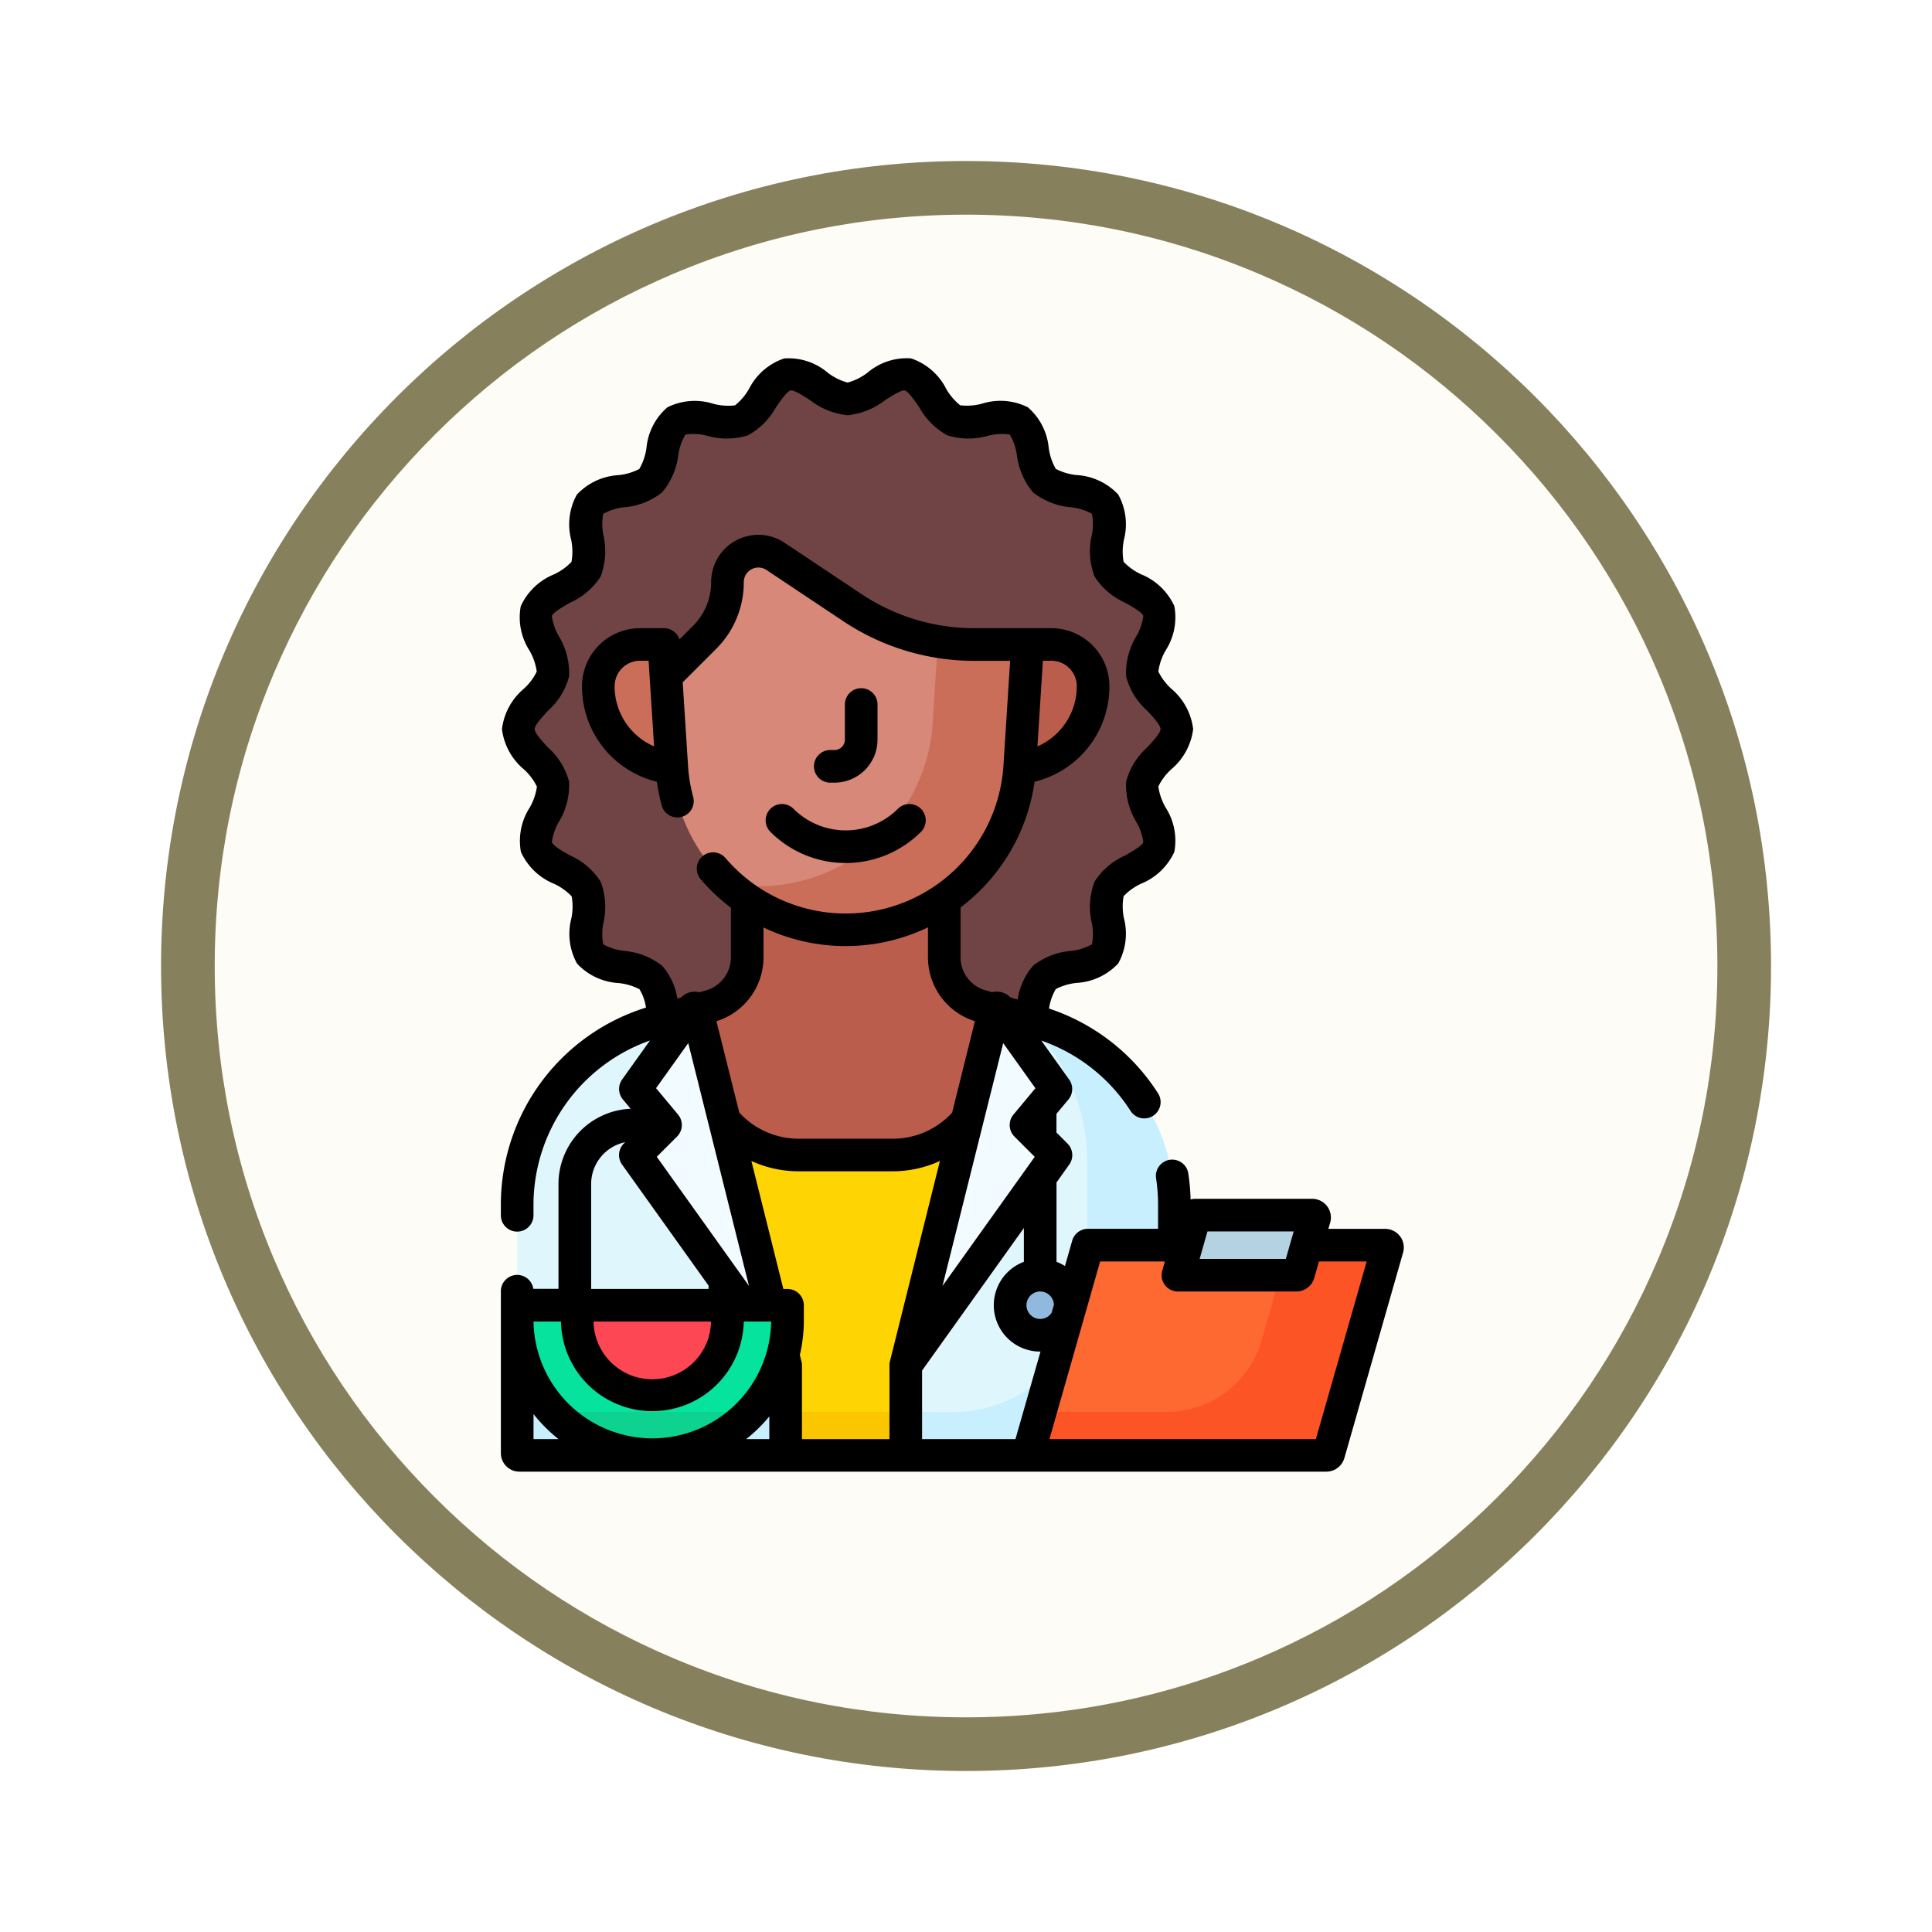 <svg xmlns="http://www.w3.org/2000/svg" xmlns:xlink="http://www.w3.org/1999/xlink" width="108" height="108" viewBox="0 0 108 108">
  <defs>
    <filter id="Fondo" x="0" y="0" width="108" height="108" filterUnits="userSpaceOnUse">
      <feOffset dy="3" input="SourceAlpha"/>
      <feGaussianBlur stdDeviation="3" result="blur"/>
      <feFlood flood-opacity="0.161"/>
      <feComposite operator="in" in2="blur"/>
      <feComposite in="SourceGraphic"/>
    </filter>
  </defs>
  <g id="Grupo_1168596" data-name="Grupo 1168596" transform="translate(-186.864 -270)">
    <g id="Grupo_1167484" data-name="Grupo 1167484" transform="translate(32.635 -4617)">
      <g id="Grupo_1158161" data-name="Grupo 1158161" transform="translate(-42.458 3701)">
        <g transform="matrix(1, 0, 0, 1, 196.69, 1186)" filter="url(#Fondo)">
          <g id="Fondo-2" data-name="Fondo" transform="translate(9 6)" fill="#fefcf6">
            <path d="M 45 88.5 C 39.127 88.5 33.43 87.35 28.068 85.082 C 22.889 82.891 18.236 79.755 14.241 75.759 C 10.245 71.764 7.109 67.111 4.918 61.932 C 2.65 56.57 1.5 50.873 1.5 45 C 1.5 39.127 2.65 33.43 4.918 28.068 C 7.109 22.889 10.245 18.236 14.241 14.241 C 18.236 10.245 22.889 7.109 28.068 4.918 C 33.43 2.65 39.127 1.5 45 1.5 C 50.873 1.5 56.57 2.65 61.932 4.918 C 67.111 7.109 71.764 10.245 75.759 14.241 C 79.755 18.236 82.891 22.889 85.082 28.068 C 87.35 33.43 88.5 39.127 88.5 45 C 88.5 50.873 87.35 56.57 85.082 61.932 C 82.891 67.111 79.755 71.764 75.759 75.759 C 71.764 79.755 67.111 82.891 61.932 85.082 C 56.57 87.35 50.873 88.5 45 88.5 Z" stroke="none"/>
            <path d="M 45 3 C 39.329 3 33.829 4.11 28.653 6.299 C 23.652 8.415 19.16 11.443 15.302 15.302 C 11.443 19.16 8.415 23.652 6.299 28.653 C 4.11 33.829 3 39.329 3 45 C 3 50.671 4.11 56.171 6.299 61.347 C 8.415 66.348 11.443 70.84 15.302 74.698 C 19.16 78.557 23.652 81.585 28.653 83.701 C 33.829 85.89 39.329 87 45 87 C 50.671 87 56.171 85.89 61.347 83.701 C 66.348 81.585 70.84 78.557 74.698 74.698 C 78.557 70.84 81.585 66.348 83.701 61.347 C 85.89 56.171 87 50.671 87 45 C 87 39.329 85.89 33.829 83.701 28.653 C 81.585 23.652 78.557 19.16 74.698 15.302 C 70.84 11.443 66.348 8.415 61.347 6.299 C 56.171 4.11 50.671 3 45 3 M 45 0 C 69.853 0 90 20.147 90 45 C 90 69.853 69.853 90 45 90 C 20.147 90 0 69.853 0 45 C 0 20.147 20.147 0 45 0 Z" stroke="none" fill="#86815c"/>
          </g>
        </g>
      </g>
    </g>
    <g id="nutricionista_1_" data-name="nutricionista (1)" transform="translate(166.362 289.999)">
      <path id="Trazado_1016141" data-name="Trazado 1016141" d="M93.341,27.348c0,1.093-1.776,2.036-1.934,3.079-.164,1.077,1.245,2.508.927,3.517-.327,1.036-2.305,1.394-2.781,2.342-.487.969.4,2.771-.223,3.63-.638.875-2.623.575-3.388,1.316s-.546,2.748-1.434,3.341-2.643-.384-3.632.032-1.512,2.353-2.572,2.567c-1.037.21-2.275-1.366-3.367-1.366s-2.33,1.576-3.367,1.366c-1.06-.215-1.588-2.153-2.572-2.567s-2.739.565-3.633-.032-.659-2.59-1.434-3.341-2.75-.441-3.388-1.316c-.626-.858.263-2.66-.223-3.63-.476-.948-2.454-1.305-2.781-2.342-.319-1.009,1.09-2.44.927-3.517-.158-1.043-1.934-1.987-1.934-3.079s1.776-2.036,1.934-3.079c.164-1.077-1.245-2.508-.927-3.517.327-1.036,2.305-1.394,2.781-2.342.487-.969-.4-2.771.223-3.63.638-.875,2.623-.575,3.388-1.316s.546-2.748,1.434-3.341,2.643.384,3.633-.032,1.512-2.353,2.572-2.567c1.037-.21,2.275,1.366,3.367,1.366s2.33-1.576,3.367-1.366c1.06.215,1.588,2.153,2.572,2.567s2.739-.565,3.633.032.659,2.59,1.434,3.341,2.75.441,3.388,1.316c.626.858-.263,2.66.223,3.63.476.948,2.454,1.305,2.781,2.342.319,1.009-1.09,2.44-.927,3.517.158,1.043,1.934,1.987,1.934,3.079Z" transform="translate(-7.053 -6.591)" fill="#704444"/>
      <path id="Trazado_1016142" data-name="Trazado 1016142" d="M97.061,133.515l-.112-1.76H95.612a2.332,2.332,0,0,0-2.332,2.332,4.582,4.582,0,0,0,4.582,4.582h.088l.488-6.533Z" transform="translate(-39.332 -115.73)" fill="#ca6e59"/>
      <path id="Trazado_1016143" data-name="Trazado 1016143" d="M138.467,266.536H151.9s1.977-11.369,1.837-11.409l-1-.286a2.816,2.816,0,0,1-2.042-2.707v-3.256H139.674v3.255a2.815,2.815,0,0,1-2.042,2.707l-1,.286C136.494,255.167,138.467,266.536,138.467,266.536Z" transform="translate(-77.405 -218.609)" fill="#bb5d4c"/>
      <path id="Trazado_1016144" data-name="Trazado 1016144" d="M158.213,334.115A5.422,5.422,0,0,1,153,338.047h-5.253a5.422,5.422,0,0,1-5.213-3.932l4.482,15.685v5.037h6.715V349.8Z" transform="translate(-82.596 -293.479)" fill="#fed402"/>
      <path id="Trazado_1016145" data-name="Trazado 1016145" d="M175.4,484.5l.483,2.432H182.6l.483-2.432Z" transform="translate(-111.464 -425.573)" fill="#fac600"/>
      <path id="Trazado_1016146" data-name="Trazado 1016146" d="M65.814,300.253l-.828.236-1.278.365A10.626,10.626,0,0,0,56,311.072v13.9a.122.122,0,0,0,.122.122H71.007v-5.037Z" transform="translate(-6.587 -263.735)" fill="#dff6fd"/>
      <path id="Trazado_1016147" data-name="Trazado 1016147" d="M239.8,300.253l.828.236,1.278.365a10.626,10.626,0,0,1,7.707,10.217v13.9a.122.122,0,0,1-.122.122H234.6v-5.037Z" transform="translate(-163.468 -263.735)" fill="#dff6fd"/>
      <path id="Trazado_1016148" data-name="Trazado 1016148" d="M118.75,318.808l-8.4-11.753,1.679-1.679-1.679-2.015,3.2-4.476a.128.128,0,0,1,.228.043Z" transform="translate(-54.33 -262.486)" fill="#f2fbff"/>
      <path id="Trazado_1016149" data-name="Trazado 1016149" d="M234.593,318.808l8.4-11.753-1.679-1.679,1.678-2.015-3.2-4.476a.128.128,0,0,0-.228.043Z" transform="translate(-163.458 -262.486)" fill="#f2fbff"/>
      <path id="Trazado_1016150" data-name="Trazado 1016150" d="M55.99,484.5v2.311a.122.122,0,0,0,.122.122H71V484.5Z" transform="translate(-6.577 -425.572)" fill="#c8effe"/>
      <path id="Trazado_1016151" data-name="Trazado 1016151" d="M241.883,303.534l-.807-.231a10.623,10.623,0,0,1,3.649,8.015v6.554a7.468,7.468,0,0,1-7.468,7.468h-2.675v2.433h14.887a.122.122,0,0,0,.122-.122v-13.9A10.626,10.626,0,0,0,241.883,303.534Z" transform="translate(-163.448 -266.414)" fill="#c8effe"/>
      <circle id="Elipse_11901" data-name="Elipse 11901" cx="1.679" cy="1.679" r="1.679" transform="translate(76.971 51.285)" fill="#91b9de"/>
      <path id="Trazado_1016152" data-name="Trazado 1016152" d="M278.046,131.755H280.9a2.332,2.332,0,0,1,2.332,2.332,4.582,4.582,0,0,1-4.582,4.582h-.088Z" transform="translate(-201.626 -115.73)" fill="#bb5d4c"/>
      <path id="Trazado_1016153" data-name="Trazado 1016153" d="M290.693,419.616h16.69a.133.133,0,0,0,.128-.1l3.282-11.487a.133.133,0,0,0-.128-.17H294.051Z" transform="translate(-212.735 -358.257)" fill="#fd6930"/>
      <path id="Trazado_1016154" data-name="Trazado 1016154" d="M310.665,407.862h-5.383l-1.522,5.326a5.508,5.508,0,0,1-5.3,3.995h-7.076l-.695,2.433h16.69a.133.133,0,0,0,.128-.1l3.282-11.487A.133.133,0,0,0,310.665,407.862Z" transform="translate(-212.735 -358.256)" fill="#fd5426"/>
      <path id="Trazado_1016155" data-name="Trazado 1016155" d="M360.683,394.059h6.54a.133.133,0,0,1,.128.17l-.883,3.092a.133.133,0,0,1-.128.1h-6.616Z" transform="translate(-273.37 -346.132)" fill="#b4d2e2"/>
      <path id="Trazado_1016156" data-name="Trazado 1016156" d="M63.558,443.868A7.556,7.556,0,0,1,56,436.313v-.84H71.113v.84A7.556,7.556,0,0,1,63.558,443.868Z" transform="translate(-6.588 -382.509)" fill="#05e39c"/>
      <path id="Trazado_1016157" data-name="Trazado 1016157" d="M72.464,484.5a7.536,7.536,0,0,0,5.549,2.433h.009a7.536,7.536,0,0,0,5.549-2.433Z" transform="translate(-21.048 -425.572)" fill="#0ed290"/>
      <path id="Trazado_1016158" data-name="Trazado 1016158" d="M83.613,435.473v.84a4.2,4.2,0,0,0,8.4,0v-.84Z" transform="translate(-30.841 -382.509)" fill="#fd4755"/>
      <path id="Trazado_1016159" data-name="Trazado 1016159" d="M141.6,94.069A12.307,12.307,0,0,1,134.777,92l-4.287-2.858a1.728,1.728,0,0,0-2.687,1.438,4.365,4.365,0,0,1-1.278,3.086l-2.161,2.161.323,5.066a9.746,9.746,0,0,0,19.452,0l.436-6.825H141.6Z" transform="translate(-66.636 -78.045)" fill="#d78878"/>
      <path id="Trazado_1016160" data-name="Trazado 1016160" d="M166.4,130.415a12.3,12.3,0,0,1-2.129-.186,2.8,2.8,0,0,1,.047.719l-.246,3.86a9.753,9.753,0,0,1-11.477,8.968,9.746,9.746,0,0,0,16.342-6.536l.436-6.825Z" transform="translate(-91.432 -114.39)" fill="#ca6e59"/>
      <path id="Trazado_1016161" data-name="Trazado 1016161" d="M360.683,394.059h6.54a.133.133,0,0,1,.128.17l-.883,3.092a.133.133,0,0,1-.128.1h-6.616Z" transform="translate(-273.37 -346.132)" fill="#b4d2e2"/>
      <path id="Trazado_1016162" data-name="Trazado 1016162" d="M193.3,157.147h.233a2.411,2.411,0,0,0,2.408-2.408v-1.961a.912.912,0,1,0-1.824,0v1.961a.584.584,0,0,1-.584.584H193.3a.912.912,0,0,0,0,1.824Z" transform="translate(-126.385 -133.395)"/>
      <path id="Trazado_1016163" data-name="Trazado 1016163" d="M178.886,206.665a.912.912,0,1,0-1.29-1.29,4.13,4.13,0,0,1-5.834,0,.912.912,0,1,0-1.29,1.29A5.956,5.956,0,0,0,178.886,206.665Z" transform="translate(-106.902 -180.161)"/>
      <path id="Trazado_1016164" data-name="Trazado 1016164" d="M98.764,49.109a1.051,1.051,0,0,0-.834-.415H94.759l.1-.346a1.045,1.045,0,0,0-1-1.333h-6.54a.908.908,0,0,0-.262.038,11.612,11.612,0,0,0-.135-1.5.912.912,0,0,0-1.8.282,9.772,9.772,0,0,1,.117,1.5v1.357H81.316a.912.912,0,0,0-.877.662l-.405,1.419a2.582,2.582,0,0,0-.472-.236V46.1l.712-1a.912.912,0,0,0-.1-1.175l-.615-.615V42.263l.669-.8a.912.912,0,0,0,.041-1.114l-1.557-2.179A9.705,9.705,0,0,1,83.7,42.1a.912.912,0,1,0,1.537-.983,11.529,11.529,0,0,0-6.093-4.737,2.952,2.952,0,0,1,.378-1.089,3.221,3.221,0,0,1,1.156-.344,3.456,3.456,0,0,0,2.334-1.09,3.429,3.429,0,0,0,.32-2.518,3.215,3.215,0,0,1-.019-1.24,3.2,3.2,0,0,1,.979-.7,3.478,3.478,0,0,0,1.857-1.781,3.432,3.432,0,0,0-.487-2.475,3.2,3.2,0,0,1-.407-1.179,3.194,3.194,0,0,1,.716-.954A3.5,3.5,0,0,0,87.2,20.757a3.5,3.5,0,0,0-1.229-2.263,3.194,3.194,0,0,1-.716-.954,3.2,3.2,0,0,1,.407-1.179,3.432,3.432,0,0,0,.487-2.475,3.477,3.477,0,0,0-1.857-1.781,3.2,3.2,0,0,1-.979-.7,3.214,3.214,0,0,1,.019-1.24,3.429,3.429,0,0,0-.32-2.518,3.456,3.456,0,0,0-2.334-1.09,3.223,3.223,0,0,1-1.156-.344,3.237,3.237,0,0,1-.395-1.165,3.417,3.417,0,0,0-1.167-2.279,3.418,3.418,0,0,0-2.57-.2,3.25,3.25,0,0,1-1.215.087,3.259,3.259,0,0,1-.782-.921,3.416,3.416,0,0,0-1.963-1.7A3.378,3.378,0,0,0,69,.831a3.2,3.2,0,0,1-1.116.556A3.2,3.2,0,0,1,66.768.831,3.377,3.377,0,0,0,64.336.039a3.416,3.416,0,0,0-1.963,1.7,3.257,3.257,0,0,1-.782.921,3.242,3.242,0,0,1-1.215-.087,3.419,3.419,0,0,0-2.57.2,3.418,3.418,0,0,0-1.167,2.279,3.235,3.235,0,0,1-.4,1.165,3.221,3.221,0,0,1-1.156.344,3.456,3.456,0,0,0-2.334,1.09,3.429,3.429,0,0,0-.32,2.518,3.215,3.215,0,0,1,.019,1.24,3.2,3.2,0,0,1-.979.7,3.478,3.478,0,0,0-1.857,1.781,3.433,3.433,0,0,0,.487,2.475,3.2,3.2,0,0,1,.407,1.179,3.2,3.2,0,0,1-.716.954,3.5,3.5,0,0,0-1.229,2.263A3.5,3.5,0,0,0,49.8,23.019a3.193,3.193,0,0,1,.716.954,3.2,3.2,0,0,1-.407,1.179,3.433,3.433,0,0,0-.487,2.475,3.478,3.478,0,0,0,1.857,1.781,3.207,3.207,0,0,1,.979.7,3.215,3.215,0,0,1-.019,1.24,3.429,3.429,0,0,0,.32,2.518,3.456,3.456,0,0,0,2.334,1.09,3.223,3.223,0,0,1,1.156.344,2.74,2.74,0,0,1,.364,1.026A11.539,11.539,0,0,0,48.5,47.337v.6a.912.912,0,1,0,1.824,0v-.6a9.759,9.759,0,0,1,6.512-9.171l-1.556,2.179a.912.912,0,0,0,.041,1.114l.435.522a4.213,4.213,0,0,0-4.035,4.2v5.866H50.315a.912.912,0,0,0-1.814.141v9.045a1.035,1.035,0,0,0,1.034,1.034H94.648a1.051,1.051,0,0,0,1.005-.758l3.282-11.488a1.051,1.051,0,0,0-.171-.916Zm-5.944-.27-.438,1.534H87.563L88,48.839ZM79.286,53.392a.767.767,0,1,1,.13-.455ZM70.25,56.1a.912.912,0,0,0-.027.249v4.1H65.332v-4.1a.923.923,0,0,0-.031-.257l-.087-.348a8.465,8.465,0,0,0,.223-1.936v-.84a.912.912,0,0,0-.912-.912h-.233L62.505,44.9a6.329,6.329,0,0,0,2.646.577H70.4a6.328,6.328,0,0,0,2.644-.577Zm-10-2.224a3.285,3.285,0,0,1-6.569,0ZM58.349,43.535A.912.912,0,0,0,58.4,42.3l-1.224-1.469,1.8-2.521L62.37,51.882l-5.154-7.215Zm4.833-10.009V31.847a10.644,10.644,0,0,0,9.194-.006v1.684A3.743,3.743,0,0,0,75,37.087L73.726,42.2A4.5,4.5,0,0,1,70.4,43.656H65.151a4.5,4.5,0,0,1-3.322-1.46l-1.277-5.109a3.744,3.744,0,0,0,2.63-3.562Zm13.4,4.786,1.8,2.521-1.227,1.474a.912.912,0,0,0,.056,1.229l1.133,1.133-5.155,7.216ZM55.423,33.158a2.988,2.988,0,0,1-1.2-.371,3.046,3.046,0,0,1,.016-1.22,3.979,3.979,0,0,0-.161-2.282,3.91,3.91,0,0,0-1.712-1.465c-.378-.214-.95-.537-1.015-.742a3.054,3.054,0,0,1,.4-1.146,3.971,3.971,0,0,0,.562-2.233,3.879,3.879,0,0,0-1.18-1.918c-.3-.32-.743-.8-.743-1.024s.447-.7.743-1.024a3.878,3.878,0,0,0,1.18-1.918,3.974,3.974,0,0,0-.562-2.234,3.059,3.059,0,0,1-.4-1.146c.065-.2.637-.528,1.015-.742a3.91,3.91,0,0,0,1.712-1.465,3.979,3.979,0,0,0,.161-2.282,3.045,3.045,0,0,1-.016-1.22,2.99,2.99,0,0,1,1.2-.371,3.943,3.943,0,0,0,2.09-.827,4,4,0,0,0,.906-2.076,3.024,3.024,0,0,1,.4-1.161,3,3,0,0,1,1.237.077A4,4,0,0,0,62.3,4.341a4,4,0,0,0,1.58-1.572c.231-.337.617-.9.819-.942.187-.037.771.338,1.085.54a4.061,4.061,0,0,0,2.1.845,4.062,4.062,0,0,0,2.1-.845c.315-.2.9-.576,1.085-.54.2.041.589.605.819.942a3.994,3.994,0,0,0,1.58,1.572,4,4,0,0,0,2.242.027,3,3,0,0,1,1.237-.077,3.023,3.023,0,0,1,.4,1.161,4,4,0,0,0,.906,2.076,3.942,3.942,0,0,0,2.09.827,2.989,2.989,0,0,1,1.2.371,3.046,3.046,0,0,1-.016,1.22,3.979,3.979,0,0,0,.161,2.282A3.909,3.909,0,0,0,83.4,13.693c.378.214.95.537,1.015.742a3.055,3.055,0,0,1-.4,1.146,3.973,3.973,0,0,0-.562,2.234,3.88,3.88,0,0,0,1.18,1.918c.3.32.744.8.744,1.024s-.448.7-.744,1.024a3.878,3.878,0,0,0-1.18,1.918,3.973,3.973,0,0,0,.562,2.234,3.058,3.058,0,0,1,.4,1.146c-.065.2-.637.528-1.015.742a3.91,3.91,0,0,0-1.712,1.465,3.979,3.979,0,0,0-.161,2.282,3.047,3.047,0,0,1,.016,1.22,2.989,2.989,0,0,1-1.2.371,3.941,3.941,0,0,0-2.09.827,3.673,3.673,0,0,0-.863,1.888l-.409-.117a1.042,1.042,0,0,0-1.013-.29l-.389-.111a1.91,1.91,0,0,1-1.38-1.83v-2.8A10.661,10.661,0,0,0,78.335,23.7a5.478,5.478,0,0,0,4.184-5.338,3.248,3.248,0,0,0-3.244-3.244H74.968A11.359,11.359,0,0,1,68.647,13.2l-4.287-2.858a2.64,2.64,0,0,0-4.105,2.2,3.429,3.429,0,0,1-1.011,2.441l-.761.761a.912.912,0,0,0-.867-.627H56.28a3.248,3.248,0,0,0-3.244,3.244A5.477,5.477,0,0,0,57.221,23.7a10.648,10.648,0,0,0,.268,1.322.912.912,0,1,0,1.761-.476,8.9,8.9,0,0,1-.284-1.689c0-.041-.046-.723-.3-4.714l1.869-1.869a5.241,5.241,0,0,0,1.545-3.731.816.816,0,0,1,1.269-.679l4.287,2.858a13.177,13.177,0,0,0,7.333,2.22h2l-.374,5.855a8.834,8.834,0,0,1-15.536,5.171.912.912,0,1,0-1.387,1.185,10.7,10.7,0,0,0,1.687,1.589v2.788a1.911,1.911,0,0,1-1.38,1.83l-.39.111a1.044,1.044,0,0,0-1.015.29l-.209.06a3.589,3.589,0,0,0-.85-1.832,3.943,3.943,0,0,0-2.09-.827ZM79.275,16.937a1.421,1.421,0,0,1,1.42,1.42,3.66,3.66,0,0,1-2.2,3.369l.306-4.789ZM57.066,21.726a3.66,3.66,0,0,1-2.206-3.369,1.421,1.421,0,0,1,1.42-1.42h.48ZM53.548,46.186a2.388,2.388,0,0,1,1.9-2.335l-.073.073a.912.912,0,0,0-.1,1.175l4.837,6.771v.182H53.548Zm-1.688,7.691a5.11,5.11,0,0,0,10.218,0h1.534a6.644,6.644,0,0,1-13.286,0Zm-1.534,6.571v-1.4a8.541,8.541,0,0,0,1.4,1.4Zm13.181-1.268v1.268H62.215A8.545,8.545,0,0,0,63.508,59.179Zm8.54-2.566,5.69-7.965v1.889a2.591,2.591,0,0,0,.93,5.017l-1.4,4.892H72.047ZM94.06,60.447H79.167L82,50.518h3.62l-.148.517a.912.912,0,0,0,.877,1.163h6.616a1.049,1.049,0,0,0,1.005-.758l.263-.921H96.9Z" transform="translate(0 0)"/>
    </g>
  </g>
</svg>
